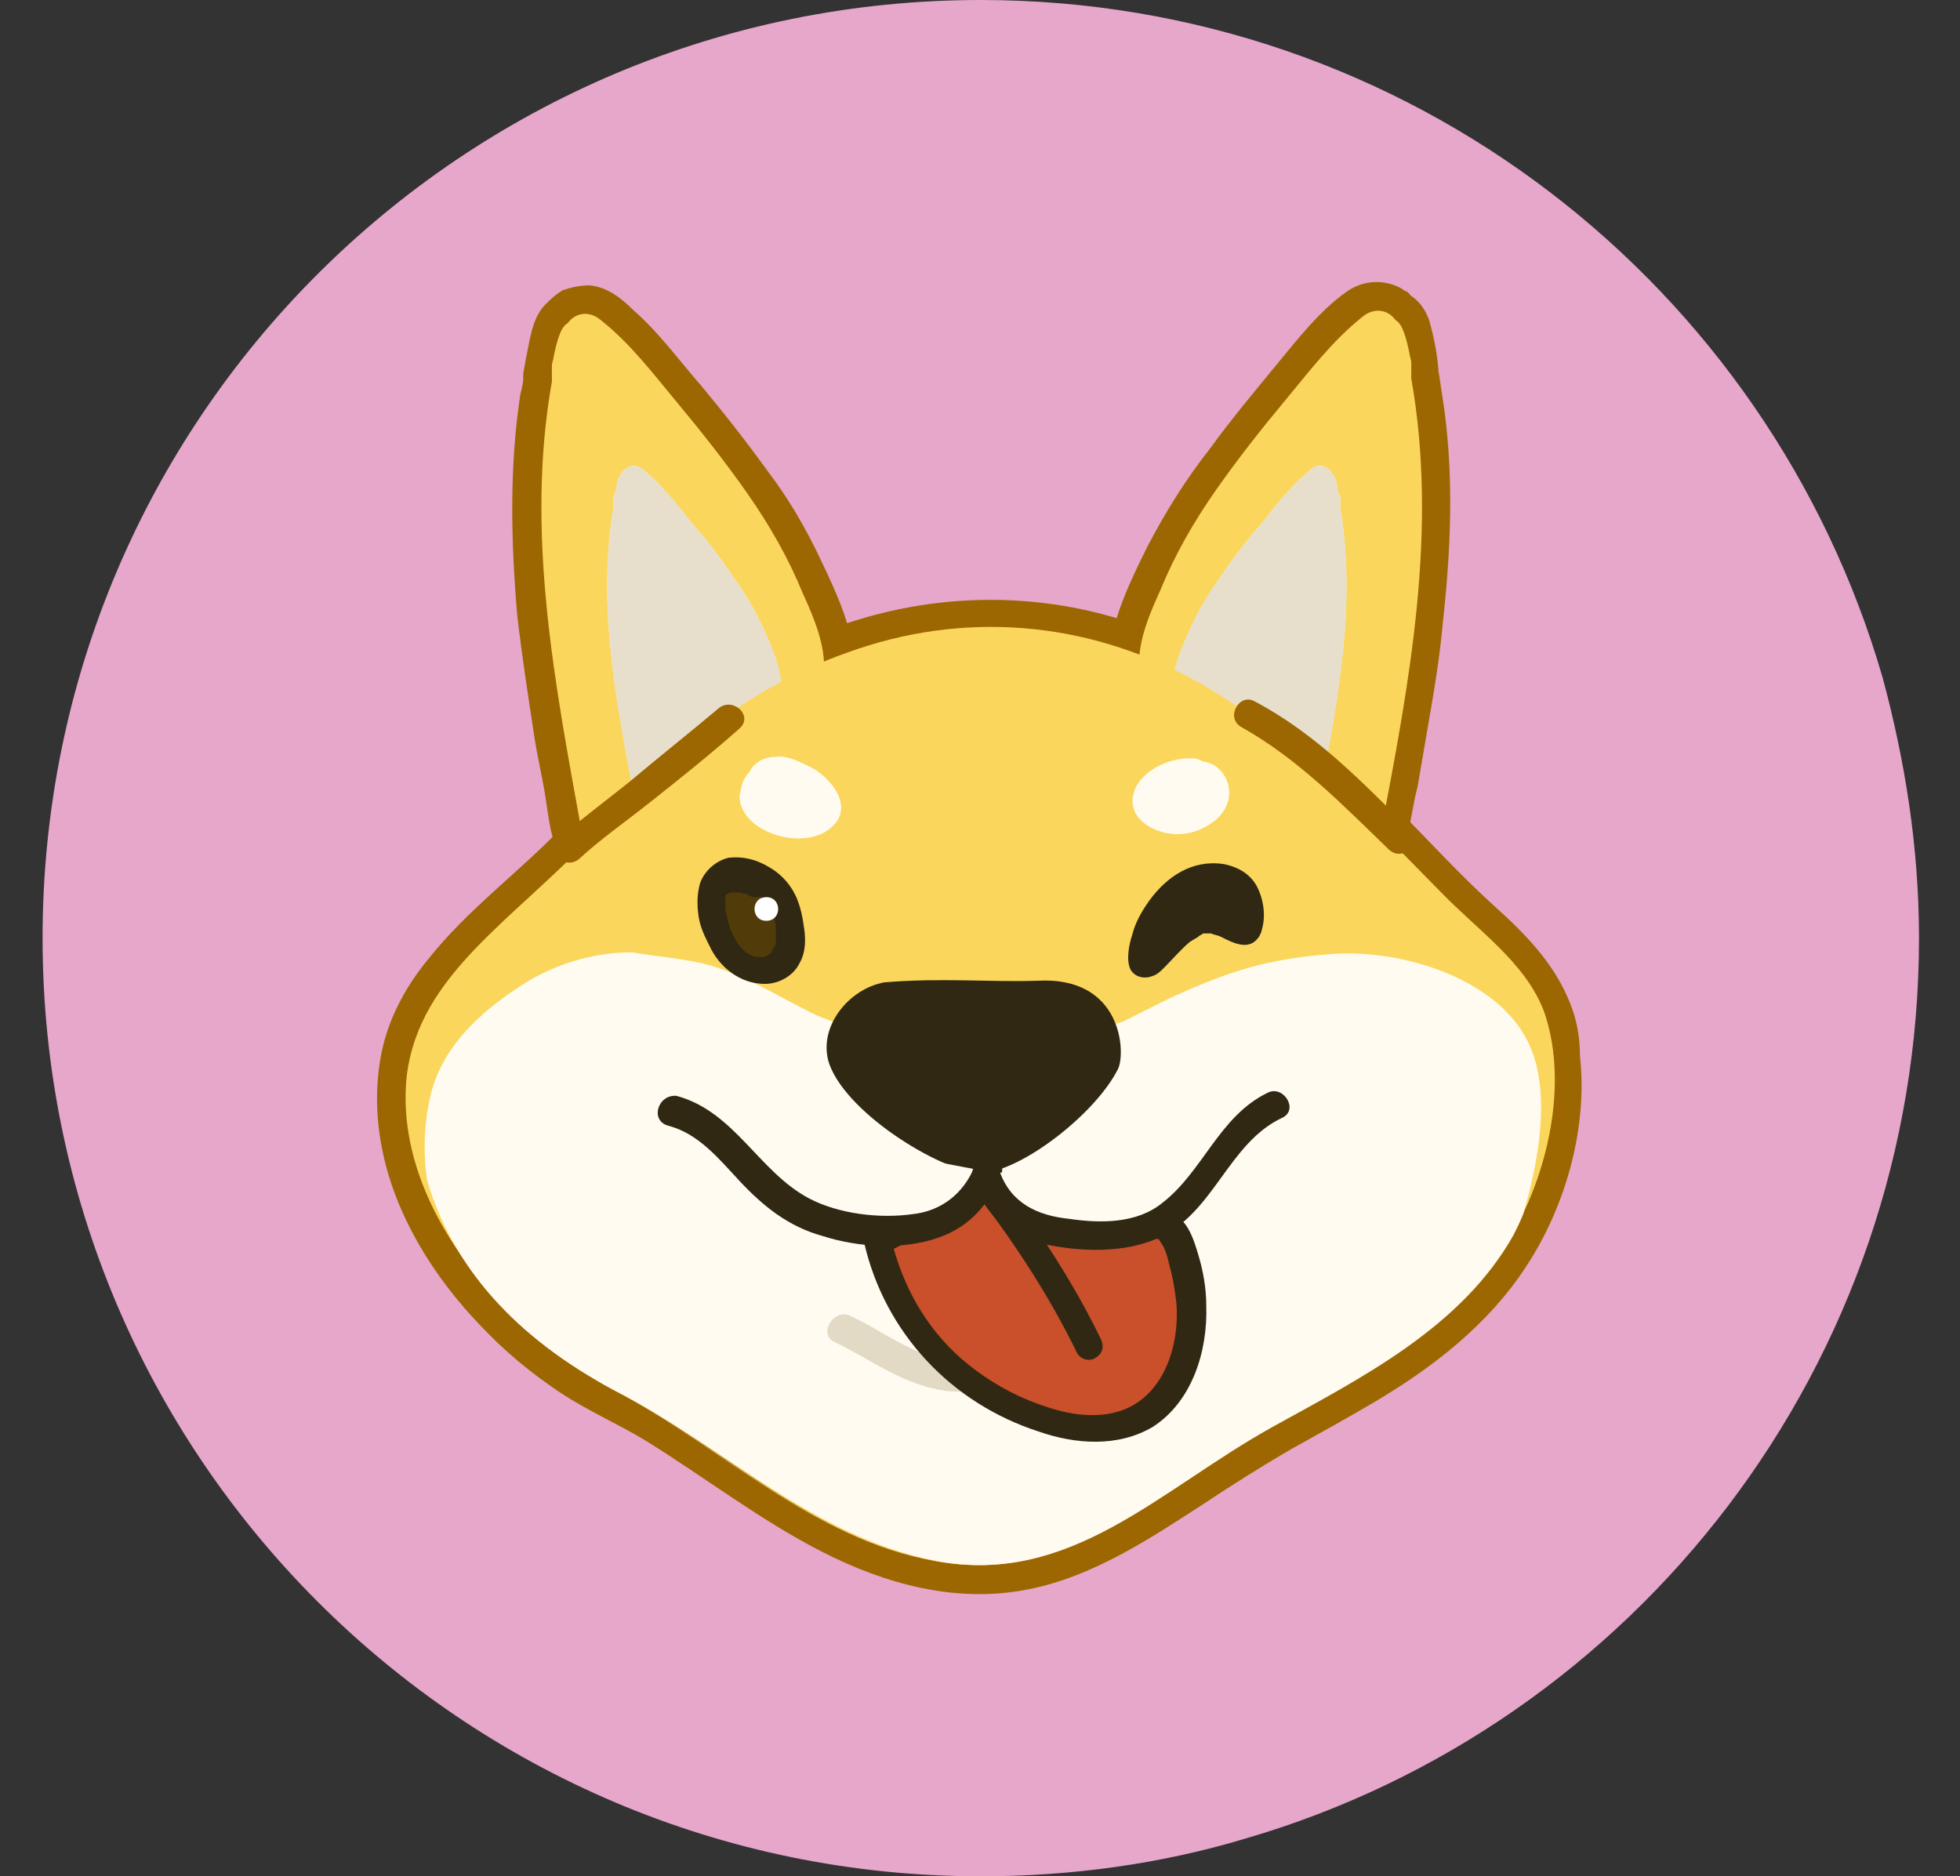 <?xml version="1.0" encoding="utf-8"?>
<!-- Generator: Adobe Illustrator 26.0.3, SVG Export Plug-In . SVG Version: 6.00 Build 0)  -->
<svg version="1.1" id="Layer_1" xmlns="http://www.w3.org/2000/svg" xmlns:xlink="http://www.w3.org/1999/xlink" x="0px" y="0px"
	 viewBox="0 0 124.3 119" style="enable-background:new 0 0 124.3 119;" xml:space="preserve">
<rect x="0" y="0" width="124.3" height="119" fill="#333333" stroke="none"/>
<style type="text/css">
	.st0{fill:#E6A7CA;}
	.st1{fill:#FBD65D;}
	.st2{fill:#9C6700;}
	.st3{fill:#FFFBF0;}
	.st4{opacity:0.84;}
	.st5{clip-path:url(#SVGID_00000039816889498236773900000000181107358351550385_);fill:#E2DAC5;}
	.st6{clip-path:url(#SVGID_00000083789056845231577380000012812418365750845337_);fill:#E2DAC5;}
	.st7{opacity:0.38;}
	.st8{clip-path:url(#SVGID_00000142868151156671444990000009504679880975644324_);fill:#E2DAC5;}
	.st9{fill:#E2DAC5;}
	.st10{fill:#C9502B;}
	.st11{fill:#302813;}
	.st12{fill:#513B09;}
	.st13{fill:#FFFFFF;}
</style>
<g>
	<path class="st0" d="M121.7,59.5c0,27-18,49.9-42.7,57.1c-5.3,1.6-11,2.4-16.8,2.4C29.3,119,2.7,92.3,2.7,59.5
		C2.7,26.6,29.3,0,62.2,0c27.1,0,50,18.1,57.2,43C120.8,48.2,121.7,53.7,121.7,59.5z"/>
	<g>
		<g>
			<g>
				<path class="st1" d="M97.9,64.1c-1.2-3.1-4.2-5.1-6.6-7.6c-1.4-1.4-2.6-2.7-3.8-3.9c0,0,0-0.1,0-0.1c1.9-9.4,3.7-19,2.1-28.6
					c0,0,0,0,0,0c0-0.2-0.1-0.6-0.1-0.8c0-0.2-0.1-0.4-0.1-0.6c-0.1-0.5-0.2-1-0.4-1.5c-0.1-0.3-0.3-0.6-0.5-0.7
					c-0.5-0.7-1.4-0.8-2.1-0.2c-1.9,1.5-3.4,3.5-4.9,5.3c-1.6,1.9-3.2,3.9-4.7,6c-1.3,1.9-2.4,4-3.4,6.1c-0.5,1.2-1.1,2.6-1.3,4
					c-5.9-2.2-12.3-2.3-18.4-0.1c-0.4,0.2-0.9,0.3-1.3,0.5c-0.1-1.4-0.7-2.8-1.3-4.1c-0.9-2.2-2.1-4.2-3.4-6.2c-1.4-2.1-3-4.1-4.6-6
					c-1.5-1.8-3.1-3.8-4.9-5.3c-0.7-0.6-1.6-0.5-2.1,0.2c-0.2,0.2-0.4,0.4-0.5,0.7c-0.2,0.5-0.3,1-0.4,1.5c-0.1,0.2-0.1,0.4-0.1,0.6
					c0,0.2-0.1,0.6-0.1,0.8c0,0,0,0,0,0c-1.7,9.6,0.2,19.2,2.1,28.6c0,0.2,0.1,0.4,0.2,0.5c-4.6,4.9-10.7,8.4-11.4,14.6
					C24.9,76,32,84.7,39,88.2c7,3.4,12.5,9.4,20.3,10.8c8.5,1.6,14.1-4.5,21.3-8.5c5.6-3.1,12-6.3,15.3-12.2
					C98.4,73.9,99.4,68.3,97.9,64.1z"/>
			</g>
			<g>
				<g>
					<path class="st2" d="M99.6,63.7c-1-2.6-2.9-4.5-4.9-6.3c-2.1-1.9-4-4-6-6c0.2,0.6,0.3,1.2,0.5,1.8c0.3-1.1,0.4-2.2,0.7-3.3
						c0.2-1.2,0.4-2.3,0.6-3.5c0.4-2.3,0.8-4.6,1-6.9c0.5-4.5,0.7-9,0.1-13.5c-0.1-0.7-0.2-1.3-0.3-2c0-0.2-0.1-0.4-0.1-0.6
						c0.1,0.7,0-0.1,0-0.2c-0.1-1-0.3-2-0.6-3c-0.3-0.7-0.6-1.1-1.2-1.5c0.2,0.2-0.2-0.3-0.2-0.2c-0.2-0.1-0.3-0.2-0.5-0.3
						c-1.1-0.5-2.3-0.4-3.3,0.3c-1.7,1.2-3.1,3-4.5,4.7c-1.4,1.7-2.9,3.5-4.2,5.3c-1.5,1.9-2.8,4-3.9,6.1c-1.1,2.2-2.2,4.5-2.5,6.9
						c0.8-0.6,1.5-1.2,2.3-1.7c-6.7-2.5-14.1-2.3-20.7,0.4c0.8,0.6,1.5,1.2,2.3,1.7C54,39.6,53,37.5,52,35.4c-0.9-1.9-2-3.8-3.3-5.5
						c-1.3-1.8-2.7-3.6-4.2-5.4c-1.4-1.6-2.7-3.4-4.3-4.8c-0.8-0.8-1.7-1.5-2.8-1.6c-0.6,0-1.1,0.1-1.7,0.3
						c-0.5,0.3-0.8,0.6-1.1,0.9C33.9,20,33.7,21,33.5,22c-0.1,0.5-0.2,1-0.3,1.6c0,0.1-0.1,0.9,0,0.2c0,0.4-0.1,0.8-0.2,1.2
						c-0.7,4.6-0.6,9.3-0.2,14c0.3,2.6,0.7,5.2,1.1,7.8c0.2,1.3,0.5,2.5,0.7,3.8c0.2,1.2,0.3,2.7,1,3.8c0.1-0.7,0.2-1.5,0.3-2.2
						c-2.8,3-6.2,5.4-8.8,8.7c-1.3,1.6-2.3,3.4-2.8,5.4c-0.5,2.1-0.5,4.3-0.1,6.4c0.8,4.3,3.3,8.3,6.3,11.4c1.5,1.6,3.2,3,5,4.2
						c1.8,1.2,3.7,2,5.5,3.1c3.7,2.3,7.2,5,11.1,7c4.1,2.1,8.6,3.3,13.1,2.4c4.1-0.8,7.7-3.2,11.1-5.4c1.8-1.2,3.7-2.4,5.6-3.5
						c1.8-1,3.6-2,5.3-3c3.7-2.2,7.2-4.9,9.6-8.6c2.5-3.8,3.9-8.8,3.4-13.3C100.2,65.8,100,64.7,99.6,63.7c-0.3-0.9-1.2-1.5-2.2-1.3
						c-0.9,0.2-1.6,1.3-1.3,2.2c1.3,3.6,0.6,7.9-1.1,11.4c-1.7,3.6-4.4,6.2-7.6,8.4c-3.3,2.2-6.9,3.9-10.2,6c-3.2,2-6.5,4.6-9.9,5.9
						c-3.7,1.5-7.3,1.3-11.1-0.1c-3.8-1.4-7.1-3.9-10.4-6.1c-1.7-1.2-3.5-2.3-5.4-3.2c-1.7-0.9-3.3-1.8-4.7-2.9
						c-3-2.4-5.6-5.6-7-9.1c-0.7-1.8-1.1-3.5-1.2-5.4c0-1.7,0.4-3.2,1.2-4.7c1.8-3.1,4.9-5.5,7.6-8.1c0.7-0.7,1.5-1.4,2.1-2.1
						c0.5-0.6,0.7-1.5,0.3-2.2c-0.2-0.3,0,0.2-0.1-0.4c0-0.2-0.1-0.4-0.1-0.6c-0.1-0.5-0.2-1-0.3-1.4c-0.2-1.1-0.4-2.1-0.6-3.2
						c-0.4-2-0.7-3.9-1-5.9c-0.5-4.1-0.8-8.2-0.5-12.3c0.1-1.7,0.3-3.6,0.6-5.2c0-0.2,0.2-0.6,0.2-0.9c0,0,0.2-0.7,0.2-0.7
						c0.1,0-0.3,0.3-0.3,0.4c0.1-0.1,0.2-0.2,0.4-0.3c0.2-0.2,0.2-0.2,0.1-0.1c0,0-0.2,0.1-0.2,0.1c0,0.1-0.1-0.1-0.1,0
						c0,0,0.6,0.5,0.6,0.5c1.4,1.3,2.6,2.8,3.8,4.2c1.2,1.5,2.4,2.9,3.6,4.5c1.3,1.7,2.4,3.4,3.4,5.3c0.9,1.7,2,3.7,2.2,5.6
						c0.1,1,1.1,2.2,2.3,1.7c6-2.5,12.6-2.7,18.8-0.4c1.2,0.5,2.2-0.7,2.3-1.7c0.2-1.7,1.1-3.4,1.8-4.8c0.8-1.7,1.8-3.3,2.9-4.9
						c2.2-3,4.6-6.1,7.1-8.8c0.3-0.3,0.6-0.6,1-0.9c0.1-0.1,0.3-0.2,0.4-0.4c0.4-0.4,0.2-0.1,0.2-0.2c0,0-0.6-0.4-0.2,0
						c0.1,0,0.1,0.1,0.2,0.1c0.3,0.2,0.2,0.2-0.1-0.1c0-0.2,0-0.1,0.1,0.2c0,0.1,0.1,0.2,0.1,0.4c0.4,1.5,0.6,3.2,0.7,4.8
						c0.4,4,0.3,8-0.2,12c-0.2,2.2-0.6,4.4-1,6.5c-0.2,1.2-0.4,2.3-0.6,3.5c-0.2,1.1-0.4,2.2-0.7,3.3c-0.2,0.6,0,1.3,0.5,1.8
						c1.9,1.9,3.7,3.9,5.7,5.7c1.6,1.5,3.5,3,4.3,5c0.4,0.9,1.2,1.5,2.2,1.3C99.2,65.7,100,64.6,99.6,63.7z"/>
				</g>
			</g>
		</g>
		<g>
			<path class="st1" d="M35,24.2c0-0.1,0-0.1,0-0.2c0-0.3,0-0.5,0-0.8c0-0.2,0.1-0.4,0.1-0.5c0.1-0.5,0.2-1,0.4-1.5
				c0.1-0.3,0.3-0.6,0.5-0.7c0.5-0.7,1.4-0.8,2.1-0.2c1.9,1.5,3.4,3.5,4.9,5.3c1.5,1.8,3,3.7,4.4,5.7c1.4,2,2.6,4.1,3.5,6.3
				c0.9,2,2,4.5,0.9,6.6c-0.2,0.4-0.5,0.6-0.9,0.7c-0.1,0.1-0.2,0.2-0.4,0.3c-4,2.2-8.3,4.2-11.1,7.9c-0.6,0.9-2.3,1-2.5-0.3
				C35.2,43.4,33.3,33.8,35,24.2z"/>
		</g>
		<g>
			<path class="st3" d="M38.9,32.2c0,0,0-0.1,0-0.1c0-0.2,0-0.3,0-0.5c0-0.1,0-0.2,0.1-0.3c0.1-0.3,0.1-0.6,0.2-0.9
				c0.1-0.2,0.2-0.4,0.3-0.5c0.3-0.4,0.9-0.5,1.3-0.1c1.1,0.9,2.1,2.1,3,3.3c1,1.1,1.9,2.3,2.7,3.5c0.9,1.2,1.6,2.5,2.2,3.9
				c0.5,1.2,1.2,2.8,0.6,4.1C49.2,44.8,49,45,48.8,45c-0.1,0.1-0.1,0.2-0.3,0.2c-2.5,1.4-5.1,2.6-6.8,4.9c-0.4,0.5-1.4,0.6-1.6-0.2
				C39,44.1,37.9,38.2,38.9,32.2z"/>
		</g>
		<g>
			<path class="st1" d="M89.5,24c0-0.1,0-0.1,0-0.2c0-0.3,0-0.5,0-0.8c0-0.2-0.1-0.4-0.1-0.5c-0.1-0.5-0.2-1-0.4-1.5
				c-0.1-0.3-0.3-0.6-0.5-0.7c-0.5-0.7-1.4-0.8-2.1-0.2c-1.9,1.5-3.4,3.5-4.9,5.3c-1.5,1.8-3,3.7-4.4,5.7c-1.4,2-2.6,4.1-3.5,6.3
				c-0.9,2-2,4.5-0.9,6.6c0.2,0.4,0.5,0.6,0.9,0.7c0.1,0.1,0.2,0.2,0.4,0.3c4,2.2,8.3,4.2,11.1,7.9c0.6,0.9,2.3,1,2.5-0.3
				C89.4,43.2,91.2,33.6,89.5,24z"/>
		</g>
		<g>
			<path class="st3" d="M85,32.2c0,0,0-0.1,0-0.1c0-0.2,0-0.3,0-0.5c0-0.1,0-0.2-0.1-0.3c-0.1-0.3-0.1-0.6-0.2-0.9
				c-0.1-0.2-0.2-0.4-0.3-0.5c-0.3-0.4-0.9-0.5-1.3-0.1c-1.1,0.9-2.1,2.1-3,3.3c-1,1.1-1.9,2.3-2.7,3.5c-0.9,1.2-1.6,2.5-2.2,3.9
				c-0.5,1.2-1.2,2.8-0.6,4.1c0.1,0.2,0.3,0.4,0.5,0.4c0.1,0.1,0.1,0.2,0.3,0.2c2.5,1.4,5.1,2.6,6.8,4.9c0.4,0.5,1.4,0.6,1.6-0.2
				C84.9,44.1,86,38.2,85,32.2z"/>
		</g>
		<g class="st4">
			<g>
				<defs>
					<path id="SVGID_1_" d="M38.9,32.2c0,0,0-0.1,0-0.1c0-0.2,0-0.3,0-0.5c0-0.1,0-0.2,0.1-0.3c0.1-0.3,0.1-0.6,0.2-0.9
						c0.1-0.2,0.2-0.4,0.3-0.5c0.3-0.4,0.9-0.5,1.3-0.1c1.1,0.9,2.1,2.1,3,3.3c1,1.1,1.9,2.3,2.7,3.5c0.9,1.2,1.6,2.5,2.2,3.9
						c0.5,1.2,1.2,2.8,0.6,4.1C49.2,44.8,49,45,48.8,45c-0.1,0.1-0.1,0.2-0.3,0.2c-2.5,1.4-5.1,2.6-6.8,4.9
						c-0.4,0.5-1.4,0.6-1.6-0.2C39,44.1,37.9,38.2,38.9,32.2z"/>
				</defs>
				<clipPath id="SVGID_00000008118215864783808730000003937015430472431278_">
					<use xlink:href="#SVGID_1_"  style="overflow:visible;"/>
				</clipPath>
				
					<rect x="37.9" y="29.5" style="clip-path:url(#SVGID_00000008118215864783808730000003937015430472431278_);fill:#E2DAC5;" width="12.2" height="21.2"/>
				<path style="clip-path:url(#SVGID_00000008118215864783808730000003937015430472431278_);fill:#E2DAC5;" d="M41.9,37.7
					c3.3-1.3,7.6,2.2,9.8,7.8h-1v5.8h-8.8v2.5c-0.8-1.1-1.4-2.3-2-3.7C37.7,44.4,38.6,38.9,41.9,37.7z"/>
				
					<ellipse transform="matrix(0.933 -0.359 0.359 0.933 -14.082 19.602)" style="clip-path:url(#SVGID_00000008118215864783808730000003937015430472431278_);fill:#E2DAC5;" cx="45.8" cy="47.7" rx="3.2" ry="5.4"/>
			</g>
		</g>
		<g class="st4">
			<g>
				<defs>
					<path id="SVGID_00000047020605622239746760000000981609924536755852_" d="M85,32.2c0,0,0-0.1,0-0.1c0-0.2,0-0.3,0-0.5
						c0-0.1,0-0.2-0.1-0.3c-0.1-0.3-0.1-0.6-0.2-0.9c-0.1-0.2-0.2-0.4-0.3-0.5c-0.3-0.4-0.9-0.5-1.3-0.1c-1.1,0.9-2.1,2.1-3,3.3
						c-1,1.1-1.9,2.3-2.7,3.5c-0.9,1.2-1.6,2.5-2.2,3.9c-0.5,1.2-1.2,2.8-0.6,4.1c0.1,0.2,0.3,0.4,0.5,0.4c0.1,0.1,0.1,0.2,0.3,0.2
						c2.5,1.4,5.1,2.6,6.8,4.9c0.4,0.5,1.4,0.6,1.6-0.2C84.9,44.1,86,38.2,85,32.2z"/>
				</defs>
				<clipPath id="SVGID_00000114771297464510310000000002908593497403265197_">
					<use xlink:href="#SVGID_00000047020605622239746760000000981609924536755852_"  style="overflow:visible;"/>
				</clipPath>
				
					<rect x="73.9" y="29.5" style="clip-path:url(#SVGID_00000114771297464510310000000002908593497403265197_);fill:#E2DAC5;" width="12.2" height="21.2"/>
				<path style="clip-path:url(#SVGID_00000114771297464510310000000002908593497403265197_);fill:#E2DAC5;" d="M81.5,36.5
					c3.7,1.3,5,7.3,2.9,13.3c-0.5,1.5-1.2,2.9-2,4.1v-2.6h-9.1v-6.1H71C73.1,39.1,77.8,35.2,81.5,36.5z"/>
				
					<ellipse transform="matrix(0.329 -0.944 0.944 0.329 7.273 105.198)" style="clip-path:url(#SVGID_00000114771297464510310000000002908593497403265197_);fill:#E2DAC5;" cx="77.7" cy="47.5" rx="5.8" ry="3.5"/>
			</g>
		</g>
		<g class="st7">
			<g>
				<defs>
					<path id="SVGID_00000155848417516106137070000003327195034155654290_" d="M39,88.2c6.9,3.7,12.5,9.4,20.3,10.8
						c8.5,1.6,14.1-4.5,21.3-8.5c5.6-3.1,12-6.3,15.3-12.2c0.2-0.4,0.4-0.8,0.6-1.3c1-3.4,1.9-8.2,0.1-11.3
						c-2.1-3.7-7.8-5.5-12.2-5.2c-4.1,0.3-6.6,1.1-10.3,2.8c-1,0.5-2,1-3,1.5c-1.4,0.4-2.8,0.7-4.2,1.1c-1.5,0.4-2.9,1-4.3,1.3
						c-0.5,0-0.9,0-1.4,0c-3.2-0.6-6.5-1.6-9.5-2.8c-2.7-1.3-5.3-3.1-8.3-3.5c-1.1-0.2-2.3-0.3-3.4-0.5c-2.3,0-4.4,0.6-6.4,1.7
						c-2.8,1.7-5,4.4-5.9,7.6c-0.5,1.8-0.6,3.7-0.3,5.6C29.3,80.8,32.6,84.7,39,88.2z"/>
				</defs>
				<clipPath id="SVGID_00000076598906294829098890000012153666855403763878_">
					<use xlink:href="#SVGID_00000155848417516106137070000003327195034155654290_"  style="overflow:visible;"/>
				</clipPath>
				
					<rect x="27.2" y="60.2" style="clip-path:url(#SVGID_00000076598906294829098890000012153666855403763878_);fill:#E2DAC5;" width="71.2" height="40.4"/>
				<path style="clip-path:url(#SVGID_00000076598906294829098890000012153666855403763878_);fill:#E2DAC5;" d="M38,103.1
					c0-8.8,11.3-16,25.2-16s25.2,7.2,25.2,16v-1.9H38V103.1z"/>
				<path style="clip-path:url(#SVGID_00000076598906294829098890000012153666855403763878_);fill:#E2DAC5;" d="M50.6,103.1
					c0-4.4,5.6-8,12.6-8s12.6,3.6,12.6,8v-1.9H50.6V103.1z"/>
			</g>
		</g>
		<g>
			<path class="st1" d="M97.9,64.1c-1.2-3.1-4.2-5.1-6.6-7.6C85,50.1,81.2,46.1,75.5,43c-6.7-3.6-14.4-4.3-21.8-1.6
				c-6.5,2.3-11.3,6.5-16,11.5c-5.2,5.5-11.1,8.9-11.9,15.3C24.9,76.4,32,84.5,39,88.2c7,3.6,12.5,9.4,20.3,10.8
				c8.5,1.6,14.1-4.5,21.3-8.5c5.6-3.1,12-6.3,15.3-12.2C98.4,73.9,99.4,68.3,97.9,64.1z"/>
		</g>
		<g>
			<path class="st3" d="M39,88.2C46,91.8,51.6,97.5,59.4,99c8.5,1.6,14.1-4.5,21.3-8.5c5.6-3.1,12-6.3,15.3-12.2
				c0.2-0.4,0.4-0.8,0.6-1.3c1-3.4,1.9-8.2,0.1-11.3c-2.1-3.7-7.8-5.5-12.2-5.2c-4.1,0.3-6.6,1.1-10.3,2.8c-1,0.5-2,1-3,1.5
				c-1.4,0.4-2.8,0.7-4.2,1.1c-1.5,0.4-2.9,1-4.3,1.3c-0.5,0-0.9,0-1.4,0c-3.2-0.6-6.5-1.6-9.5-2.8c-2.7-1.3-5.3-3.1-8.3-3.5
				c-1.1-0.2-2.3-0.3-3.4-0.5c-2.3,0-4.4,0.6-6.4,1.7c-2.8,1.7-5.4,3.9-6.3,7c-0.5,1.8-0.6,4-0.3,5.8C28.7,80.3,32.6,84.8,39,88.2z"
				/>
		</g>
		<g>
			<g>
				<path class="st9" d="M52.9,85.1c2.3,1.1,4.3,2.7,7,3.1c1.5,0.2,2.9-0.1,4.4-0.3c1.5-0.2,2.9-0.6,4.1-1.6c0.9-0.8-0.4-2-1.3-1.3
					c-1,0.8-2.3,1-3.5,1.1c-1.3,0.2-2.6,0.4-3.9,0.1c-2.2-0.5-3.9-1.9-5.9-2.8C52.8,83.1,51.9,84.6,52.9,85.1L52.9,85.1z"/>
			</g>
		</g>
		<g>
			<g>
				<g>
					<path class="st10" d="M73.8,77.7c1.1,0.2,1.7,4,1.7,4.9c0.1,1.9-0.3,4-1.4,5.6c-3.1,4.5-9.9,1.7-13.3-1
						c-2.7-2.2-4.5-5.2-5.2-8.6l6.5-3.4C62.1,75.2,73.8,77.7,73.8,77.7z"/>
				</g>
				<g>
					<g>
						<path class="st11" d="M73.5,78.6C73.4,78.6,73.5,78.5,73.5,78.6c0.1,0.2,0.2,0.3,0.3,0.5c0.2,0.4,0.3,0.9,0.4,1.3
							c0.2,0.7,0.3,1.4,0.4,2.2c0.2,2.3-0.5,5.2-2.7,6.5c-1.7,1-3.9,0.7-5.6,0.1c-1.9-0.6-3.8-1.7-5.3-3c-2.3-2-3.8-4.7-4.5-7.7
							c-0.1,0.3-0.3,0.7-0.4,1c2.2-1.1,4.3-2.2,6.5-3.4c-0.2,0-0.5,0.1-0.7,0.1C65.8,76.9,69.7,77.7,73.5,78.6
							c1.1,0.2,1.6-1.5,0.5-1.7c-2.8-0.6-5.5-1.2-8.3-1.8c-1.1-0.2-2.2-0.6-3.3-0.7c-0.5-0.1-0.8,0.1-1.1,0.3c-0.7,0.3-1.3,0.7-2,1
							c-1.4,0.7-2.7,1.4-4.1,2.1c-0.4,0.2-0.5,0.6-0.4,1c1.3,5.7,5.5,10.2,11.1,12c2.3,0.8,5,1,7.2-0.3c2.5-1.6,3.5-4.8,3.4-7.7
							c0-1.1-0.2-2.2-0.5-3.2c-0.3-1-0.7-2.4-1.9-2.7C72.9,76.5,72.4,78.3,73.5,78.6z"/>
					</g>
				</g>
			</g>
			<g>
				<g>
					<path class="st11" d="M62,75.8c2.4,3.1,4.6,6.5,6.3,10c0.2,0.4,0.8,0.6,1.2,0.3c0.5-0.3,0.5-0.8,0.3-1.2
						c-1.7-3.5-3.9-6.9-6.3-10c-0.3-0.4-0.8-0.6-1.2-0.3C62,74.8,61.7,75.4,62,75.8L62,75.8z"/>
				</g>
			</g>
		</g>
		<g>
			<path class="st11" d="M70.9,67.8c0.5-1,0.3-5.9-5.1-5.6c-3,0.1-6-0.2-9.7,0.1c-2.3,0.4-4.3,2.9-3.5,5.2c1.2,3.3,7.5,7,9.7,6.9
				C64.9,74.2,69.5,70.6,70.9,67.8z"/>
		</g>
		<g>
			<g>
				<path class="st12" d="M48.2,55.6c-0.6-0.4-1.7-0.7-2.4,0c-1.2,1.1-0.1,4,0.8,4.9c0.8,0.8,2,1.3,2.9,0.7c0.6-0.5,0.8-1.3,0.7-2.1
					C50,58.2,50,56.8,48.2,55.6z"/>
			</g>
			<g>
				<g>
					<path class="st11" d="M48.6,54.9c-0.7-0.4-1.5-0.6-2.4-0.5c-0.8,0.2-1.5,0.8-1.8,1.6c-0.2,0.7-0.2,1.4-0.1,2.1
						c0.1,0.7,0.4,1.3,0.7,1.9c0.6,1.3,1.9,2.4,3.5,2.4c0.9,0,1.8-0.5,2.2-1.3c0.4-0.7,0.4-1.5,0.3-2.2c-0.1-0.7-0.2-1.3-0.5-2
						C50.1,56,49.4,55.3,48.6,54.9c-0.4-0.3-1-0.1-1.2,0.3c-0.2,0.4-0.1,1,0.3,1.2c0.1,0.1,0.2,0.1,0.3,0.2c0,0,0.2,0.2,0.1,0.1
						c0.1,0.1,0.2,0.2,0.3,0.3c0.1,0.1,0.2,0.2,0.3,0.3c0.1,0.1-0.1-0.2,0,0c0,0.1,0.1,0.2,0.1,0.2c0.1,0.1,0.1,0.2,0.1,0.3
						c-0.1-0.2,0,0.1,0.1,0.2c0.1,0.2,0.1,0.4,0.2,0.6c0,0,0,0.1,0,0.2c0-0.2,0-0.2,0-0.1c0,0.1,0,0.2,0,0.3c0,0.3,0,0.5,0,0.8
						c0,0.1,0.1-0.2,0,0c0,0.1,0,0.2-0.1,0.2c0,0-0.1,0.3,0,0.1c0,0,0,0.1-0.1,0.1c0,0-0.2,0.2,0,0.1c0,0.1-0.1,0.1-0.2,0.2
						c0,0,0.1-0.1,0,0c0,0-0.1,0.1-0.1,0.1c0.1,0,0.1,0,0,0c-0.1,0-0.1,0-0.2,0.1c0,0,0.2,0,0,0c-0.1,0-0.2,0-0.2,0c0.2,0,0,0-0.1,0
						c-0.1,0-0.1,0-0.2,0c0,0-0.3-0.1-0.1,0c-0.2-0.1-0.3-0.1-0.4-0.2c-0.1,0-0.1-0.1-0.2-0.1c0.1,0.1-0.1-0.1-0.1-0.1
						c-0.1-0.1-0.2-0.2-0.2-0.2c-0.1-0.1-0.1-0.1,0,0c0,0,0-0.1-0.1-0.1c-0.1-0.1-0.1-0.2-0.2-0.3c-0.1-0.2-0.2-0.4-0.3-0.6
						c-0.1-0.2,0.1,0.2,0,0c0-0.1-0.1-0.1-0.1-0.2c0-0.1-0.1-0.3-0.1-0.4c-0.1-0.2-0.1-0.5-0.2-0.8c0,0.2,0-0.1,0-0.2
						c0-0.1,0-0.3,0-0.4c0,0,0-0.2,0-0.2c0,0.1,0,0.2,0,0.1c0,0,0-0.1,0-0.1c0,0,0-0.1,0-0.1c0.1-0.2-0.1,0.1,0,0
						c0,0,0.1-0.1,0.1-0.1c0.1-0.1-0.1,0.1,0,0c0,0,0.2-0.1,0,0c0.1,0,0.1-0.1,0.2-0.1c-0.2,0.1,0,0,0.1,0c0,0,0.1,0,0.1,0
						c-0.1,0-0.1,0,0,0c0.1,0,0.1,0,0.2,0c0.1,0,0.1,0,0.2,0c-0.1,0-0.1,0,0,0c0.1,0,0.3,0.1,0.4,0.1c0.2,0.1-0.2-0.1,0,0
						c0.1,0,0.2,0.1,0.2,0.1c0.4,0.2,1,0.1,1.2-0.3C49.2,55.7,49,55.1,48.6,54.9z"/>
				</g>
			</g>
		</g>
		<g>
			<path class="st3" d="M77.9,49.8c-0.2-0.8-0.8-1.4-1.6-1.5c-0.2-0.1-0.4-0.2-0.6-0.2c-1.3-0.1-3.1,0.6-3.7,1.9
				c-0.8,1.9,1.3,3,2.9,2.9C76.4,52.8,78.3,51.6,77.9,49.8z"/>
		</g>
		<g>
			<path class="st3" d="M51.3,48.6c-0.6-0.3-1.4-0.7-2.1-0.6c-0.8,0-1.4,0.4-1.7,1c-0.4,0.4-0.5,0.9-0.6,1.5c0,0.9,0.7,1.7,1.5,2.1
				c1.2,0.7,3.3,0.9,4.4-0.2C54.2,51.1,52.6,49.2,51.3,48.6z"/>
		</g>
		<g>
			<g>
				<path class="st3" d="M42.6,70.5c3.1,0.7,4.7,4.2,7.4,6c1.6,1.1,3.6,1.5,5.5,1.6c1,0.1,2.1,0,3.1-0.2c2-0.5,3.2-1.7,4-3.6"/>
			</g>
			<g>
				<g>
					<path class="st11" d="M42.4,71.4c1.9,0.5,3.2,2.1,4.5,3.5c1.5,1.6,3.1,2.9,5.3,3.5c2.2,0.7,5,0.9,7.3,0.1c2-0.7,3.2-2.1,4-4
						c0.4-1.1-1.3-1.6-1.7-0.5c-0.7,1.7-2.1,2.8-3.9,3c-2.1,0.3-4.7,0-6.6-1c-3.2-1.7-4.7-5.5-8.4-6.5
						C41.7,69.4,41.2,71.1,42.4,71.4L42.4,71.4z"/>
				</g>
			</g>
		</g>
		<g>
			<g>
				<path class="st3" d="M62.5,74.6c0.4,1.4,1.3,2.5,2.6,3.1c1.3,0.6,2.8,0.7,4.3,0.7c1.2,0,2.5-0.1,3.6-0.6
					c3.4-1.5,4.5-6.1,7.8-7.6"/>
			</g>
			<g>
				<g>
					<path class="st11" d="M61.7,74.8c0.7,2.2,2.3,3.6,4.5,4.1c2.3,0.5,5.1,0.6,7.3-0.4c3.5-1.6,4.4-6,7.8-7.6
						c1.1-0.5,0.1-2.1-0.9-1.6c-3.1,1.5-4.1,5-6.7,7c-1.6,1.3-3.9,1.3-5.9,1c-2-0.2-3.7-1-4.4-3C63,73.2,61.3,73.7,61.7,74.8
						L61.7,74.8z"/>
				</g>
			</g>
		</g>
		<g>
			<path class="st13" d="M48.6,56.9c-1,0-1,1.5,0,1.5C49.6,58.4,49.6,56.9,48.6,56.9z"/>
		</g>
		<g>
			<path class="st13" d="M77.2,57.4c-1,0-1,1.5,0,1.5C78.2,58.9,78.2,57.4,77.2,57.4z"/>
		</g>
		<g>
			<g>
				<path class="st2" d="M36.7,54.5c1.4-1.3,3-2.4,4.5-3.6c1.9-1.5,3.9-3.1,5.7-4.7c0.9-0.8-0.4-2-1.3-1.3c-1.9,1.6-3.8,3.1-5.7,4.7
					c-1.5,1.2-3.1,2.4-4.5,3.6C34.6,54,35.8,55.2,36.7,54.5L36.7,54.5z"/>
			</g>
		</g>
		<g>
			<g>
				<path class="st2" d="M89.4,52.6c-3-3-6-6.1-9.8-8.1c-1-0.6-1.9,1-0.9,1.6c3.6,2,6.5,5,9.4,7.8C89,54.7,90.3,53.4,89.4,52.6
					L89.4,52.6z"/>
			</g>
		</g>
		<g>
			<g>
				<path class="st11" d="M79.1,58.9c0.4-0.8,0-2.5-0.9-2.9c-3.1-1.5-5.8,2.7-5.8,4.9c0,1.3,1.5-1.5,3.5-2.4
					C77,57.9,78.8,59.5,79.1,58.9z"/>
			</g>
			<g>
				<g>
					<path class="st11" d="M79.9,59.3c0.4-0.9,0.3-2-0.1-2.9c-0.4-0.9-1.2-1.4-2.2-1.6c-2-0.3-3.6,0.8-4.7,2.3
						c-0.5,0.7-0.9,1.4-1.1,2.2c-0.2,0.6-0.4,1.6-0.1,2.2c0.3,0.5,0.9,0.6,1.4,0.4c0.3-0.1,0.5-0.3,0.7-0.5c0.6-0.6,1.1-1.2,1.7-1.7
						c0.1-0.1,0,0,0,0c0.1,0,0.1-0.1,0.2-0.1c0.1-0.1,0.2-0.1,0.3-0.2c0.1-0.1,0.2-0.1,0.3-0.2c-0.2,0.1,0,0,0,0c0.2-0.1-0.1,0,0,0
						c0.1,0,0.2,0,0.3,0c0.1,0-0.1,0,0,0c0.1,0,0.1,0,0.2,0c0.2,0.1,0.4,0.1,0.6,0.2C78.2,59.8,79.3,60.4,79.9,59.3
						c0.6-1-1-1.9-1.6-0.9c0,0.1-0.1,0.1,0.1-0.1c0.1-0.1,0.2-0.2,0.3-0.2c0.1,0,0.2,0,0.1,0c0.1,0,0.2,0,0,0c-0.1,0-0.1,0-0.2-0.1
						c-0.3-0.1-0.6-0.2-0.9-0.3c-0.8-0.3-1.6-0.4-2.4,0c-1.2,0.6-2.2,1.7-3.2,2.7c-0.1,0.1,0.2-0.1,0,0c0,0-0.1,0-0.1,0.1
						c0-0.1,0.3-0.1,0.3-0.1c0.1,0,0.2,0.1,0.3,0.1c0.2,0,0.3,0.1,0.4,0.3c0,0,0.1,0.2,0.1,0.1c0-0.1,0,0.2,0,0.1c0-0.1,0-0.1,0-0.2
						c0-0.1,0-0.1,0-0.2c0-0.2,0,0.2,0,0c0.1-0.3,0.1-0.6,0.2-0.9c0,0,0.1-0.2,0.1-0.1c0,0.1,0-0.1,0.1-0.1c0.1-0.2,0.2-0.3,0.3-0.5
						c0.1-0.1,0.2-0.3,0.3-0.4c0-0.1,0.1-0.1,0.1-0.2c0,0,0-0.1,0.1-0.1c0.1-0.1,0,0,0,0c0.2-0.3,0.4-0.5,0.7-0.7
						c0.1-0.1,0.1-0.1,0.2-0.2c0,0,0.1-0.1,0,0c0,0,0.1,0,0.1-0.1c0.1-0.1,0.3-0.2,0.4-0.3c0.1,0,0.1-0.1,0.2-0.1
						c0.2-0.1-0.1,0,0.1,0c0.2-0.1,0.3-0.1,0.5-0.1c0,0,0.1,0,0,0c-0.1,0,0,0,0.1,0c0.1,0,0.2,0,0.3,0c0,0,0.3,0,0.2,0
						c-0.1,0,0,0,0,0c0.1,0,0.1,0,0.2,0c0.1,0,0.2,0.1,0.3,0.1c0,0,0.1,0.1,0.1,0c-0.1,0,0.1,0,0.1,0c0.1,0,0.2,0.2,0.1,0
						c0,0,0.2,0.2,0.1,0.1c-0.1-0.1,0,0,0,0c0,0.1,0.1,0.1,0.1,0.2c0,0,0.1,0.3,0.1,0.1c0.1,0.2,0.1,0.4,0.2,0.6c0,0,0,0.1,0,0
						c0-0.1,0,0.1,0,0.1c0,0.1,0,0.2,0,0.3c0,0,0,0.1,0,0.1c0-0.1,0-0.1,0,0c0,0.1-0.1,0.3,0,0.1c-0.2,0.4-0.1,1,0.3,1.2
						C79,59.9,79.7,59.8,79.9,59.3z"/>
				</g>
			</g>
		</g>
	</g>
</g>
</svg>
